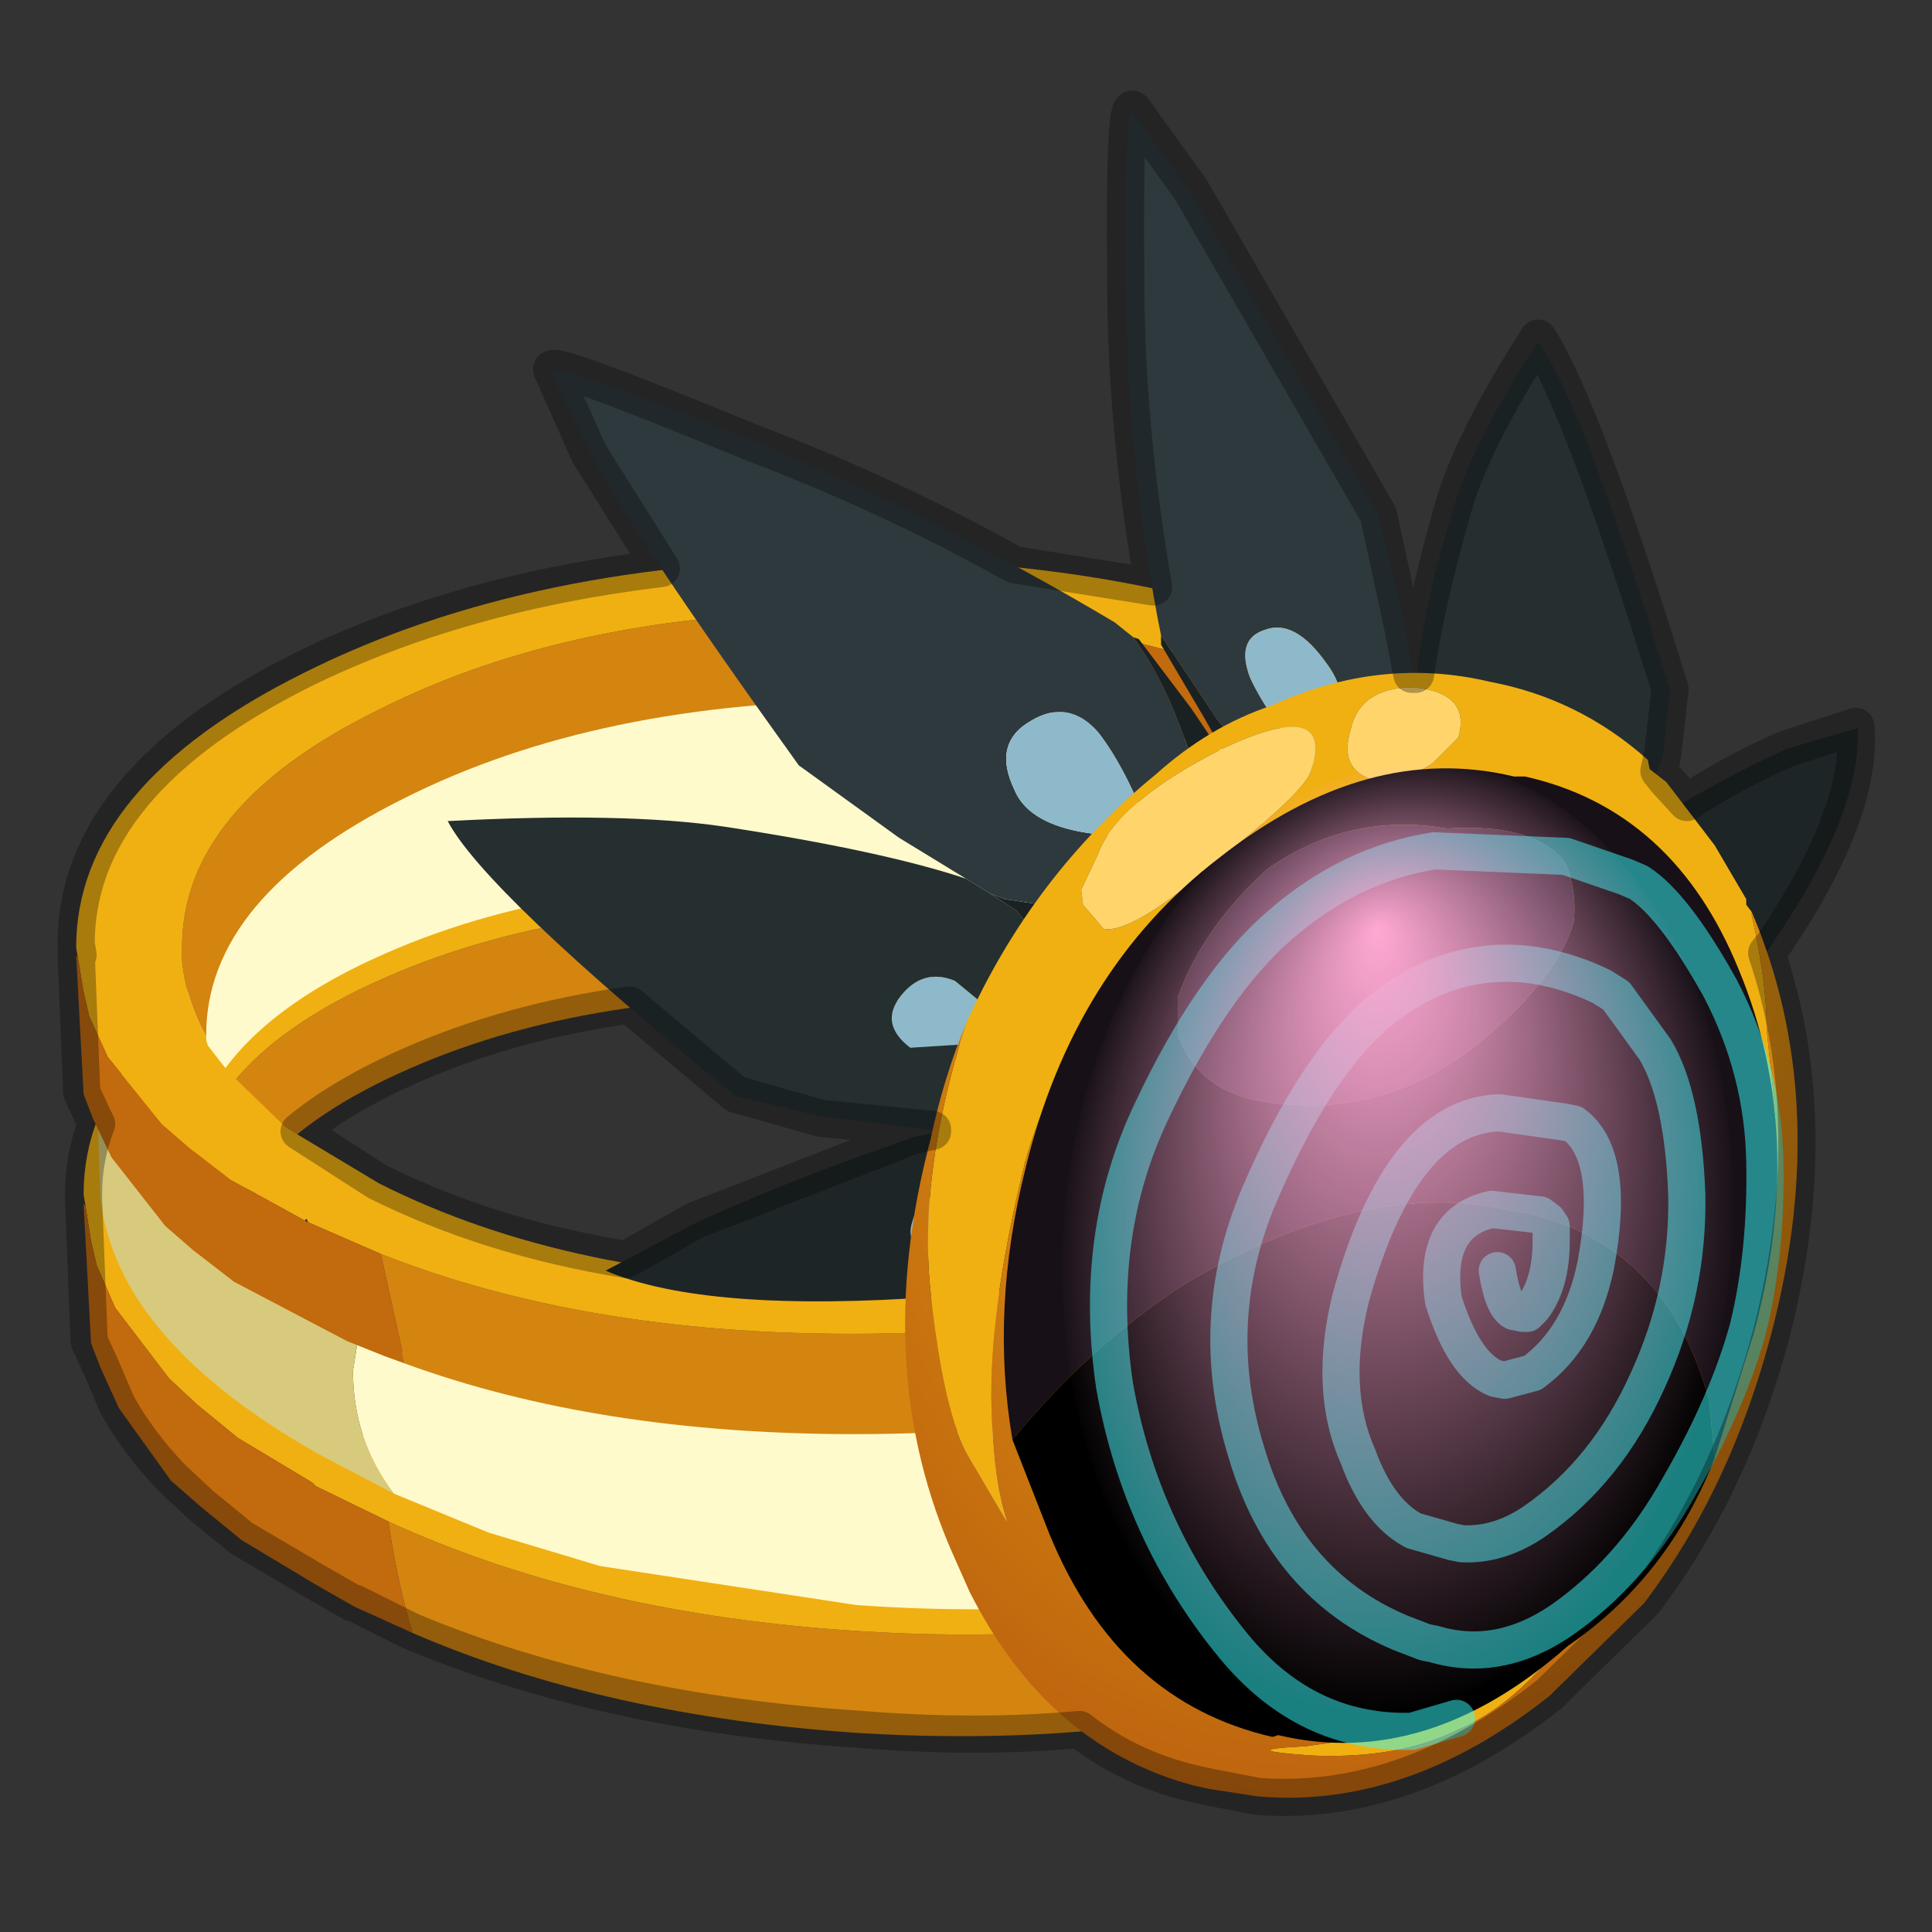 <?xml version="1.0" encoding="UTF-8" standalone="no"?>
<svg xmlns:xlink="http://www.w3.org/1999/xlink" height="520.0px" width="520.0px" xmlns="http://www.w3.org/2000/svg">
  <rect width="100%" height="100%" fill="#333333" stroke="none"/>
  <g transform="matrix(10.0, 0.0, 0.0, 10.0, 0.0, 0.0)">
    <use height="52.0" transform="matrix(1.0, 0.0, 0.0, 1.0, 0.0, 0.0)" width="52.0" xlink:href="#sprite0"/>
  </g>
  <defs>
    <g id="sprite0" transform="matrix(1.0, 0.0, 0.0, 1.0, 0.0, 0.0)">
      <use height="52.0" transform="matrix(1.0, 0.0, 0.0, 1.0, 0.0, 0.0)" width="52.0" xlink:href="#sprite1"/>
      <use height="45.35" transform="matrix(1.0, 0.0, 0.0, 1.0, 2.05, 3.05)" width="47.95" xlink:href="#shape1"/>
      <use height="46.8" transform="matrix(-0.035, -0.537, 0.384, -0.089, 29.45, 47.95)" width="46.8" xlink:href="#sprite2"/>
      <use height="46.45" transform="matrix(1.0, 0.0, 0.0, 1.0, 1.55, 2.45)" width="48.9" xlink:href="#shape3"/>
    </g>
    <g id="sprite1" transform="matrix(1.0, 0.0, 0.0, 1.0, 0.0, 0.0)">
      <use height="52.0" transform="matrix(1.0, 0.0, 0.0, 1.0, 0.0, 0.0)" width="52.0" xlink:href="#shape0"/>
    </g>
    <g id="shape0" transform="matrix(1.0, 0.0, 0.0, 1.0, 0.0, 0.0)">
      <path d="M52.0 0.0 L52.0 52.0 0.0 52.0 0.0 0.0 52.0 0.0" fill="#ffba2e" fill-opacity="0.0" fill-rule="evenodd" stroke="none"/>
    </g>
    <g id="shape1" transform="matrix(1.0, 0.0, 0.0, 1.0, -2.05, -3.05)">
      <path d="M27.95 19.35 L27.9 19.3 27.95 19.3 27.95 19.35 M5.95 27.85 L5.95 28.0 5.9 27.9 5.95 27.85" fill="#161c1d" fill-rule="evenodd" stroke="none"/>
      <path d="M6.35 28.55 L6.15 28.35 6.35 28.55" fill="#fffacc" fill-rule="evenodd" stroke="none"/>
      <path d="M5.75 34.8 Q5.2 33.8 5.1 32.7 L5.1 32.35 Q5.1 28.6 10.4 26.3 15.65 24.0 23.1 24.45 L26.75 24.85 26.85 24.9 28.2 27.3 28.25 27.45 28.2 27.45 27.5 27.35 27.4 27.3 23.8 26.9 Q16.3 26.45 11.05 28.75 5.75 31.05 5.75 34.8 M43.95 34.8 L43.95 35.0 44.0 36.3 44.0 38.1 43.65 39.7 43.45 40.05 Q42.8 41.35 41.45 42.5 L40.45 43.2 38.7 44.15 37.95 44.5 Q31.85 47.15 23.2 46.65 16.3 46.2 11.1 43.95 10.7 42.6 10.45 40.95 15.9 43.45 23.1 43.9 31.75 44.45 37.85 41.8 L38.6 41.4 40.35 40.45 40.65 40.2 41.35 39.75 Q42.7 38.6 43.35 37.3 L43.55 36.95 Q43.95 35.9 43.95 34.8" fill="#d38510" fill-rule="evenodd" stroke="none"/>
      <path d="M26.85 24.9 L26.75 24.85 23.1 24.45 Q15.65 24.0 10.4 26.3 5.1 28.6 5.1 32.35 L5.1 32.7 Q5.2 33.8 5.75 34.8 L5.75 34.9 5.8 35.05 6.15 35.55 6.35 35.8 7.9 37.35 10.4 39.05 Q15.65 42.0 23.1 42.5 30.55 42.95 35.85 40.65 L37.0 40.1 38.6 39.15 39.3 38.45 40.4 37.15 Q41.1 36.0 41.1 34.7 L41.1 34.6 41.2 34.6 41.1 34.5 41.1 34.3 Q40.9 30.75 35.85 27.9 31.95 25.7 26.85 24.9 M2.3 32.45 L2.25 32.15 Q2.25 27.85 8.4 25.2 14.5 22.55 23.1 23.05 31.75 23.6 37.85 27.05 43.95 30.45 43.95 34.8 43.95 35.9 43.55 36.95 L43.35 37.3 Q42.7 38.6 41.35 39.75 L40.65 40.2 40.35 40.45 38.6 41.4 37.85 41.8 Q31.75 44.45 23.1 43.9 15.9 43.45 10.45 40.95 L8.5 40.0 8.4 39.9 6.4 38.7 5.3 37.8 4.55 37.1 3.1 35.2 2.6 34.05 2.45 33.4 2.3 32.45" fill="#f0b012" fill-rule="evenodd" stroke="none"/>
      <path d="M26.85 24.9 Q31.95 25.7 35.85 27.9 40.9 30.75 41.1 34.3 L41.1 34.5 Q39.95 32.25 36.5 30.35 33.3 28.55 29.25 27.7 L28.25 27.5 28.25 27.45 28.2 27.3 26.85 24.9 M11.1 43.95 L10.55 43.7 9.55 43.25 8.5 42.65 6.5 41.45 5.4 40.55 4.6 39.85 3.2 37.9 2.7 36.8 2.45 36.15 2.25 32.4 2.3 32.45 2.45 33.4 2.6 34.05 3.1 35.2 4.55 37.1 5.3 37.8 6.4 38.7 8.4 39.9 8.5 40.0 10.45 40.95 Q10.7 42.6 11.1 43.95" fill="#c26a0e" fill-rule="evenodd" stroke="none"/>
      <path d="M28.45 18.5 L30.7 21.9 Q31.55 23.3 31.55 24.45 L31.35 25.3 26.85 24.25 26.75 24.2 23.1 23.8 Q15.65 23.35 10.4 25.65 6.85 27.2 5.65 29.4 L5.3 28.8 5.0 26.25 Q4.7 23.7 10.05 20.95 15.35 18.2 19.7 17.9 L28.45 18.5 M9.65 35.95 L9.65 35.9 10.6 36.3 11.15 36.5 Q16.25 38.4 23.0 38.4 31.45 38.4 37.4 35.4 L38.15 35.0 39.85 33.95 40.8 33.2 41.05 33.0 41.1 33.2 41.1 33.0 41.1 32.95 Q42.2 31.9 42.8 30.7 L43.0 30.35 43.35 28.8 43.4 34.5 Q43.4 38.75 37.45 41.25 31.5 43.8 23.05 43.2 L16.15 42.15 13.15 41.25 10.6 40.2 Q9.5 38.75 9.5 36.9 L9.65 35.95" fill="#fffacc" fill-rule="evenodd" stroke="none"/>
      <path d="M28.45 18.5 Q34.0 19.25 37.3 21.05 40.6 22.85 40.9 24.5 L41.15 26.2 41.15 26.3 Q41.15 27.6 40.45 28.8 L39.55 30.05 Q38.25 28.6 35.85 27.25 33.75 26.05 31.35 25.3 L31.55 24.45 Q31.55 23.3 30.7 21.9 L28.45 18.5 M9.65 35.95 L9.5 36.9 Q9.5 38.75 10.6 40.2 L8.6 39.15 Q3.1 36.05 2.7 32.2 L2.65 30.7 2.65 29.4 2.9 30.05 3.4 31.1 4.8 32.85 5.55 33.55 6.65 34.3 8.6 35.4 9.65 35.9 9.65 35.95" fill="#d8ca7c" fill-rule="evenodd" stroke="none"/>
      <path d="M43.75 25.5 L43.75 25.7 43.8 27.0 43.8 28.8 43.45 30.4 43.25 30.8 Q42.6 32.15 41.25 33.35 L40.25 34.1 38.5 35.2 37.75 35.55 Q31.65 38.6 23.0 38.6 16.1 38.6 10.9 36.7 L10.25 33.75 Q15.7 35.9 22.9 35.9 31.55 35.9 37.65 32.85 L38.4 32.4 40.15 31.4 40.45 31.1 41.15 30.6 Q42.5 29.4 43.15 28.05 L43.35 27.65 Q43.75 26.6 43.75 25.5 M5.55 27.9 Q5.0 26.9 4.9 25.85 L4.9 25.5 Q4.9 21.7 10.2 19.1 15.45 16.45 22.9 16.45 L26.55 16.65 26.65 16.65 28.0 19.0 28.05 19.15 28.0 19.15 27.3 19.05 27.2 19.05 23.6 18.85 Q16.1 18.85 10.85 21.5 5.55 24.15 5.55 27.85 L5.55 27.9" fill="#d38510" fill-rule="evenodd" stroke="none"/>
      <path d="M2.1 25.8 L2.05 25.5 Q2.05 21.15 8.2 18.1 14.3 15.05 22.9 15.05 31.55 15.05 37.65 18.1 43.75 21.15 43.75 25.5 43.75 26.6 43.35 27.65 L43.15 28.05 Q42.5 29.4 41.15 30.6 L40.45 31.1 40.15 31.4 38.4 32.4 37.65 32.85 Q31.55 35.9 22.9 35.9 15.7 35.9 10.25 33.75 L8.3 32.9 8.25 32.8 8.2 32.85 6.2 31.75 5.1 30.9 4.35 30.25 2.9 28.45 2.4 27.35 2.25 26.7 2.1 25.8 M5.55 27.9 L5.55 28.0 5.6 28.15 5.95 28.6 6.15 28.85 7.7 30.35 10.2 31.85 Q15.45 34.5 22.9 34.5 30.35 34.5 35.65 31.85 L36.8 31.25 38.4 30.15 39.1 29.45 40.2 28.05 Q40.9 26.85 40.9 25.55 L40.9 25.5 41.0 25.5 40.9 25.35 40.9 25.2 Q40.7 21.6 35.65 19.1 31.75 17.15 26.65 16.65 L26.55 16.65 22.9 16.45 Q15.45 16.45 10.2 19.1 4.9 21.7 4.9 25.5 L4.9 25.85 Q5.0 26.9 5.55 27.9" fill="#f0b012" fill-rule="evenodd" stroke="none"/>
      <path d="M10.9 36.7 L10.35 36.5 9.35 36.1 8.3 35.55 6.3 34.5 5.2 33.65 4.45 33.0 3.0 31.15 2.5 30.1 2.25 29.45 2.05 25.7 2.1 25.8 2.25 26.7 2.4 27.35 2.9 28.45 4.35 30.25 5.1 30.9 6.2 31.75 8.2 32.85 8.3 32.9 10.25 33.75 10.9 36.7 M26.65 16.65 Q31.75 17.15 35.65 19.1 40.7 21.6 40.9 25.2 L40.9 25.35 Q39.75 23.2 36.35 21.5 33.1 19.9 29.05 19.3 L28.05 19.15 28.0 19.0 26.65 16.65" fill="#c26a0e" fill-rule="evenodd" stroke="none"/>
      <path d="M31.25 17.1 L31.25 17.35 32.4 19.3 Q36.0 25.75 39.25 28.6 L45.5 28.2 46.65 26.9 47.7 25.4 46.65 25.7 44.35 26.15 Q43.9 25.2 43.75 24.3 L43.55 23.35 43.55 23.2 41.55 24.45 41.0 24.55 40.9 24.45 38.9 21.15 38.35 20.0 38.3 19.25 38.15 19.65 Q37.9 21.5 37.4 22.4 L36.6 23.25 Q34.35 21.5 32.75 19.35 L31.25 17.1" fill="#1a2122" fill-rule="evenodd" stroke="none"/>
      <path d="M31.25 17.1 L32.75 19.35 Q34.35 21.5 36.6 23.25 L37.4 22.4 Q37.9 21.5 38.15 19.65 L38.3 19.25 38.1 18.6 37.8 16.8 37.1 13.85 32.0 5.1 30.5 3.05 Q30.25 2.75 30.3 7.5 30.3 12.0 31.15 16.6 L31.25 17.1 M35.7 17.85 Q36.65 19.1 35.55 20.9 34.15 19.35 33.65 18.25 33.25 17.2 34.05 16.95 34.85 16.65 35.7 17.85" fill="#2e393d" fill-rule="evenodd" stroke="none"/>
      <path d="M38.3 19.25 L38.35 20.0 38.9 21.15 40.9 24.45 41.0 24.55 41.55 24.45 43.55 23.2 43.8 22.75 43.7 23.1 43.9 22.65 44.75 20.35 44.95 18.6 Q42.65 10.95 41.4 9.2 39.6 11.95 39.1 13.75 38.2 16.7 38.1 18.6 L38.3 19.25 M41.25 19.55 Q42.1 19.7 42.35 20.65 42.65 21.5 41.15 22.45 40.55 21.05 40.5 20.25 40.5 19.45 41.25 19.55" fill="#252f30" fill-rule="evenodd" stroke="none"/>
      <path d="M43.55 23.2 L43.55 23.35 43.75 24.3 Q43.9 25.2 44.35 26.15 L46.65 25.7 47.7 25.4 Q50.1 21.9 50.0 19.6 L48.1 20.15 Q46.35 20.95 44.65 22.0 L44.35 22.2 43.9 22.65 43.7 23.1 43.8 22.75 43.55 23.2 M46.25 23.75 Q46.85 23.95 46.75 24.55 46.65 25.15 45.25 25.25 45.2 24.3 45.4 23.8 L46.25 23.75" fill="#1e2526" fill-rule="evenodd" stroke="none"/>
      <path d="M46.25 23.75 L45.4 23.8 Q45.2 24.3 45.25 25.25 46.65 25.15 46.75 24.55 46.85 23.95 46.25 23.75 M41.25 19.55 Q40.5 19.45 40.5 20.25 40.55 21.05 41.15 22.45 42.65 21.5 42.35 20.65 42.1 19.7 41.25 19.55 M35.7 17.85 Q34.85 16.65 34.05 16.95 33.25 17.2 33.65 18.25 34.15 19.35 35.55 20.9 36.65 19.1 35.7 17.85" fill="#8eb9cb" fill-rule="evenodd" stroke="none"/>
      <path d="M25.25 34.9 L27.85 34.7 30.45 34.35 36.6 29.2 Q36.2 25.1 32.05 19.05 L30.65 17.2 30.5 17.15 Q31.2 18.1 31.7 19.4 32.65 21.75 32.7 24.45 L31.0 24.8 27.05 24.2 26.65 24.05 27.35 24.5 28.2 25.55 Q29.4 27.05 30.25 28.75 L30.35 28.9 29.7 29.25 26.4 30.35 26.55 30.45 27.4 31.0 29.05 32.4 Q28.35 33.1 26.5 34.2 25.9 34.5 25.25 34.9" fill="#1a2122" fill-rule="evenodd" stroke="none"/>
      <path d="M30.5 17.15 L30.0 16.75 Q25.3 13.95 20.25 11.85 14.7 9.65 14.8 10.0 L15.9 12.2 Q16.9 14.2 21.5 20.6 L24.2 22.55 26.0 23.65 26.65 24.05 27.05 24.2 31.0 24.8 32.7 24.45 Q32.65 21.75 31.7 19.4 31.2 18.1 30.5 17.15 M29.55 19.7 Q30.3 20.65 31.0 22.5 27.85 22.6 27.3 21.25 26.7 20.0 27.75 19.4 28.75 18.8 29.55 19.7" fill="#2e393d" fill-rule="evenodd" stroke="none"/>
      <path d="M26.0 23.65 Q23.75 22.9 19.5 22.25 16.8 21.85 12.05 22.1 13.05 24.0 19.8 29.5 L22.1 30.05 25.35 30.45 26.1 30.4 25.55 30.4 26.4 30.35 29.7 29.25 30.35 28.9 30.25 28.75 Q29.4 27.05 28.2 25.55 L27.35 24.5 26.65 24.05 26.0 23.65 M24.25 26.8 Q24.85 26.05 25.7 26.4 L27.65 28.0 24.5 28.2 Q23.65 27.55 24.25 26.8" fill="#252f30" fill-rule="evenodd" stroke="none"/>
      <path d="M25.35 30.45 L24.6 30.6 24.05 30.8 Q21.3 31.75 18.75 32.9 L16.3 34.2 Q19.0 35.35 25.25 34.9 25.9 34.5 26.5 34.2 28.35 33.1 29.05 32.4 L27.4 31.0 26.55 30.45 26.4 30.35 25.55 30.4 26.1 30.4 25.35 30.45 M24.55 32.9 Q24.75 32.15 25.4 32.25 26.1 32.3 27.2 32.75 25.85 34.0 25.1 33.75 24.35 33.55 24.55 32.9" fill="#1e2526" fill-rule="evenodd" stroke="none"/>
      <path d="M24.25 26.8 Q23.65 27.55 24.5 28.2 L27.65 28.0 25.7 26.4 Q24.85 26.05 24.25 26.8 M29.55 19.7 Q28.75 18.8 27.75 19.4 26.7 20.0 27.3 21.25 27.85 22.6 31.0 22.5 30.3 20.65 29.55 19.7 M24.55 32.9 Q24.35 33.55 25.1 33.75 25.85 34.0 27.2 32.75 26.1 32.3 25.4 32.25 24.75 32.15 24.55 32.9" fill="#8eb9cb" fill-rule="evenodd" stroke="none"/>
      <path d="M47.15 24.55 L47.15 24.65 Q47.55 26.4 47.55 27.7 L47.8 30.1 47.5 30.25 Q47.15 28.1 46.2 26.25 44.35 22.55 41.15 21.8 36.35 20.8 32.15 24.35 28.7 27.35 27.6 31.25 26.55 35.45 26.7 38.25 26.75 39.9 27.1 40.95 L26.1 39.25 Q25.4 38.1 25.05 34.8 24.7 31.65 26.0 27.55 27.8 23.55 31.1 20.85 32.55 19.55 34.2 19.0 37.15 17.65 40.1 18.35 42.5 18.8 44.35 20.45 L44.4 20.7 44.85 21.05 46.15 22.75 47.0 24.2 47.0 24.35 47.15 24.55 M42.65 43.45 Q40.95 45.85 39.25 46.55 37.65 47.35 35.3 47.25 33.15 47.1 35.15 47.0 L35.85 46.9 39.15 45.8 41.95 44.05 42.65 43.45 M36.35 19.65 Q36.0 20.8 37.15 21.05 37.7 21.1 38.55 20.55 L39.25 19.85 Q39.6 18.65 38.05 18.5 36.6 18.5 36.35 19.65 M29.55 23.0 L29.1 23.95 29.15 24.35 29.7 25.0 Q30.5 25.15 32.9 23.05 35.2 21.25 35.3 20.7 35.9 18.75 32.9 20.15 30.05 21.6 29.55 23.0" fill="#f0b012" fill-rule="evenodd" stroke="none"/>
      <path d="M29.55 23.0 Q30.05 21.6 32.9 20.15 35.9 18.75 35.3 20.7 35.2 21.25 32.9 23.05 30.5 25.15 29.7 25.0 L29.15 24.35 29.1 23.95 29.55 23.0 M36.35 19.65 Q36.6 18.5 38.05 18.5 39.6 18.65 39.25 19.85 L38.55 20.55 Q37.7 21.1 37.15 21.05 36.0 20.8 36.35 19.65" fill="#ffd56b" fill-rule="evenodd" stroke="none"/>
      <path d="M26.0 27.55 Q24.7 31.65 25.05 34.8 25.4 38.1 26.1 39.25 L27.1 40.95 Q26.75 39.9 26.7 38.25 26.55 35.45 27.6 31.25 28.7 27.35 32.15 24.35 36.35 20.8 41.15 21.8 44.35 22.55 46.2 26.25 47.15 28.1 47.5 30.25 L47.8 30.1 47.55 27.7 Q47.55 26.4 47.15 24.65 L47.15 24.55 Q49.3 29.6 47.7 35.8 46.6 40.05 44.25 43.15 L41.7 45.65 Q37.85 48.7 33.85 48.35 L32.55 48.15 32.1 48.05 Q28.2 47.0 26.1 42.85 L25.7 41.95 Q23.4 36.85 25.05 30.65 25.4 29.0 26.0 27.55 M42.65 43.45 L41.95 44.05 39.15 45.8 35.85 46.9 35.15 47.0 Q33.15 47.1 35.3 47.25 37.65 47.35 39.25 46.55 40.95 45.85 42.65 43.45" fill="url(#gradient0)" fill-rule="evenodd" stroke="none"/>
      <path d="M27.25 38.75 Q26.65 35.25 27.6 31.45 28.9 26.1 32.8 23.1 36.8 19.95 40.75 20.9 L41.05 20.9 Q45.05 21.8 46.8 26.1 48.65 30.55 47.2 35.9 L46.15 39.25 46.0 37.7 Q44.9 33.55 41.1 32.65 L40.75 32.6 Q36.8 31.65 31.9 34.55 29.35 36.2 27.25 38.75 M42.15 23.25 Q41.35 22.15 38.95 22.3 36.3 21.85 34.1 23.4 32.35 25.0 31.7 26.85 L31.7 27.85 Q32.2 29.25 33.75 29.6 36.95 30.25 39.65 28.2 41.85 26.45 42.35 24.85 42.45 24.05 42.15 23.25" fill="#171016" fill-rule="evenodd" stroke="none"/>
      <path d="M42.15 23.25 Q42.45 24.05 42.35 24.85 41.85 26.45 39.65 28.2 36.95 30.25 33.75 29.6 32.2 29.25 31.7 27.85 L31.7 26.85 Q32.35 25.0 34.1 23.4 36.3 21.85 38.95 22.3 41.35 22.15 42.15 23.25" fill="#362735" fill-rule="evenodd" stroke="none"/>
      <path d="M27.25 38.75 Q29.35 36.2 31.9 34.55 36.8 31.65 40.75 32.6 L41.1 32.65 Q44.9 33.55 46.0 37.7 L46.15 39.25 Q44.9 42.45 42.2 44.3 38.4 47.65 34.4 46.7 L34.25 46.75 Q30.1 45.8 28.25 41.3 L27.25 38.75" fill="#000000" fill-rule="evenodd" stroke="none"/>
      <path d="M40.3 34.2 Q40.45 35.15 40.75 35.3 L41.0 35.35 41.1 35.35 41.25 35.2 Q41.75 34.55 41.75 33.4 L41.75 33.0 41.65 32.85 41.45 32.7 40.15 32.55 Q38.55 32.9 38.85 35.0 39.4 36.75 40.25 37.1 L40.5 37.15 41.25 36.95 Q42.55 36.0 42.95 34.05 43.5 31.1 42.35 30.25 L42.1 30.2 40.35 29.95 Q37.7 30.05 36.35 34.95 35.75 37.4 36.55 39.2 37.1 40.7 38.05 41.2 L39.1 41.5 39.35 41.55 Q40.35 41.6 41.3 40.95 43.25 39.6 44.35 37.15 45.45 34.75 45.4 32.15 45.3 29.5 44.55 28.25 L43.5 26.8 43.1 26.55 Q42.05 26.05 41.05 25.95 38.95 25.75 37.15 27.2 35.4 28.65 33.9 32.15 32.45 35.55 33.55 39.1 34.6 42.65 37.7 43.95 L38.35 44.2 38.6 44.25 Q40.45 44.8 42.25 43.45 44.0 42.15 45.2 40.0 46.5 37.75 47.05 35.75 47.55 33.7 47.5 31.25 47.45 28.8 46.3 26.6 45.05 24.35 44.1 23.75 L43.75 23.6 42.15 23.05 38.6 22.9 Q36.35 23.25 34.45 24.9 32.6 26.5 31.0 29.9 29.4 33.25 30.0 37.3 30.7 41.25 33.2 44.3 35.05 46.55 37.7 46.6 L38.0 46.6 39.2 46.25" fill="none" stroke="#33ffff" stroke-linecap="round" stroke-linejoin="round" stroke-opacity="0.498" stroke-width="1.0"/>
    </g>
    <radialGradient cx="0" cy="0" gradientTransform="matrix(0.026, 0.006, -0.009, 0.034, 38.4, 25.05)" gradientUnits="userSpaceOnUse" id="gradient0" r="819.2" spreadMethod="pad">
      <stop offset="0.0" stop-color="#f0b012"/>
      <stop offset="1.0" stop-color="#b3540e"/>
    </radialGradient>
    <g id="sprite2" transform="matrix(1.0, 0.0, 0.0, 1.0, 0.0, 0.0)">
      <use height="46.8" transform="matrix(1.0, 0.0, 0.0, 1.0, 0.0, 0.0)" width="46.8" xlink:href="#shape2"/>
    </g>
    <g id="shape2" transform="matrix(1.0, 0.0, 0.0, 1.0, 0.0, 0.0)">
      <path d="M39.95 6.85 Q46.8 13.7 46.8 23.4 46.8 33.1 39.95 39.95 33.1 46.8 23.4 46.8 13.7 46.8 6.85 39.95 0.0 33.1 0.0 23.4 0.0 13.7 6.85 6.85 13.7 0.0 23.4 0.0 33.1 0.0 39.95 6.85" fill="url(#gradient1)" fill-rule="evenodd" stroke="none"/>
    </g>
    <radialGradient cx="0" cy="0" fx="534.4" fy="0" gradientTransform="matrix(0.029, 0.0, 0.0, 0.029, 23.4, 23.4)" gradientUnits="userSpaceOnUse" id="gradient1" r="819.2" spreadMethod="pad">
      <stop offset="0.0" stop-color="#ffa8d2"/>
      <stop offset="1.0" stop-color="#ffa8d2" stop-opacity="0.0"/>
    </radialGradient>
    <g id="shape3" transform="matrix(1.0, 0.0, 0.0, 1.0, -1.55, -2.45)">
      <path d="M15.85 12.2 L17.8 15.3 Q12.4 15.95 8.2 18.0 2.05 21.05 2.05 25.4 L2.1 25.7 2.05 25.65 2.2 29.4 2.5 30.05 2.6 30.25 Q2.25 31.15 2.25 32.1 L2.25 32.3 2.4 36.1 2.7 36.75 3.15 37.8 Q3.7 38.8 4.6 39.75 L5.4 40.5 6.5 41.4 8.45 42.55 9.5 43.15 9.55 43.15 10.55 43.65 11.05 43.9 Q16.3 46.1 23.2 46.55 26.3 46.8 29.05 46.55 30.4 47.6 32.1 48.0 L32.55 48.1 33.85 48.35 Q37.85 48.65 41.7 45.6 L44.25 43.1 Q46.6 40.0 47.7 35.8 49.1 30.25 47.55 25.65 L47.75 25.4 Q50.15 21.85 49.95 19.55 L48.1 20.15 Q46.7 20.75 45.4 21.6 L44.85 21.0 44.65 20.75 44.75 20.3 44.95 18.55 Q42.6 10.95 41.4 9.1 39.6 11.9 39.1 13.7 38.35 16.35 38.1 18.15 L38.0 18.15 37.75 16.85 37.1 13.85 32.05 5.1 30.5 2.95 Q30.25 2.7 30.3 7.5 30.3 11.5 31.05 15.8 L27.3 15.2 Q23.9 13.3 20.2 11.9 14.75 9.65 14.85 9.95 L15.85 12.2 M10.15 31.8 Q13.15 33.3 16.85 33.9 L18.7 32.85 24.1 30.75 24.6 30.55 25.1 30.45 25.1 30.4 22.1 30.1 19.8 29.45 16.95 27.05 Q13.7 27.5 11.0 28.7 9.2 29.5 8.05 30.45 L10.15 31.8" fill="none" stroke="#000000" stroke-linecap="round" stroke-linejoin="round" stroke-opacity="0.302" stroke-width="1.0"/>
    </g>
  </defs>
</svg>
